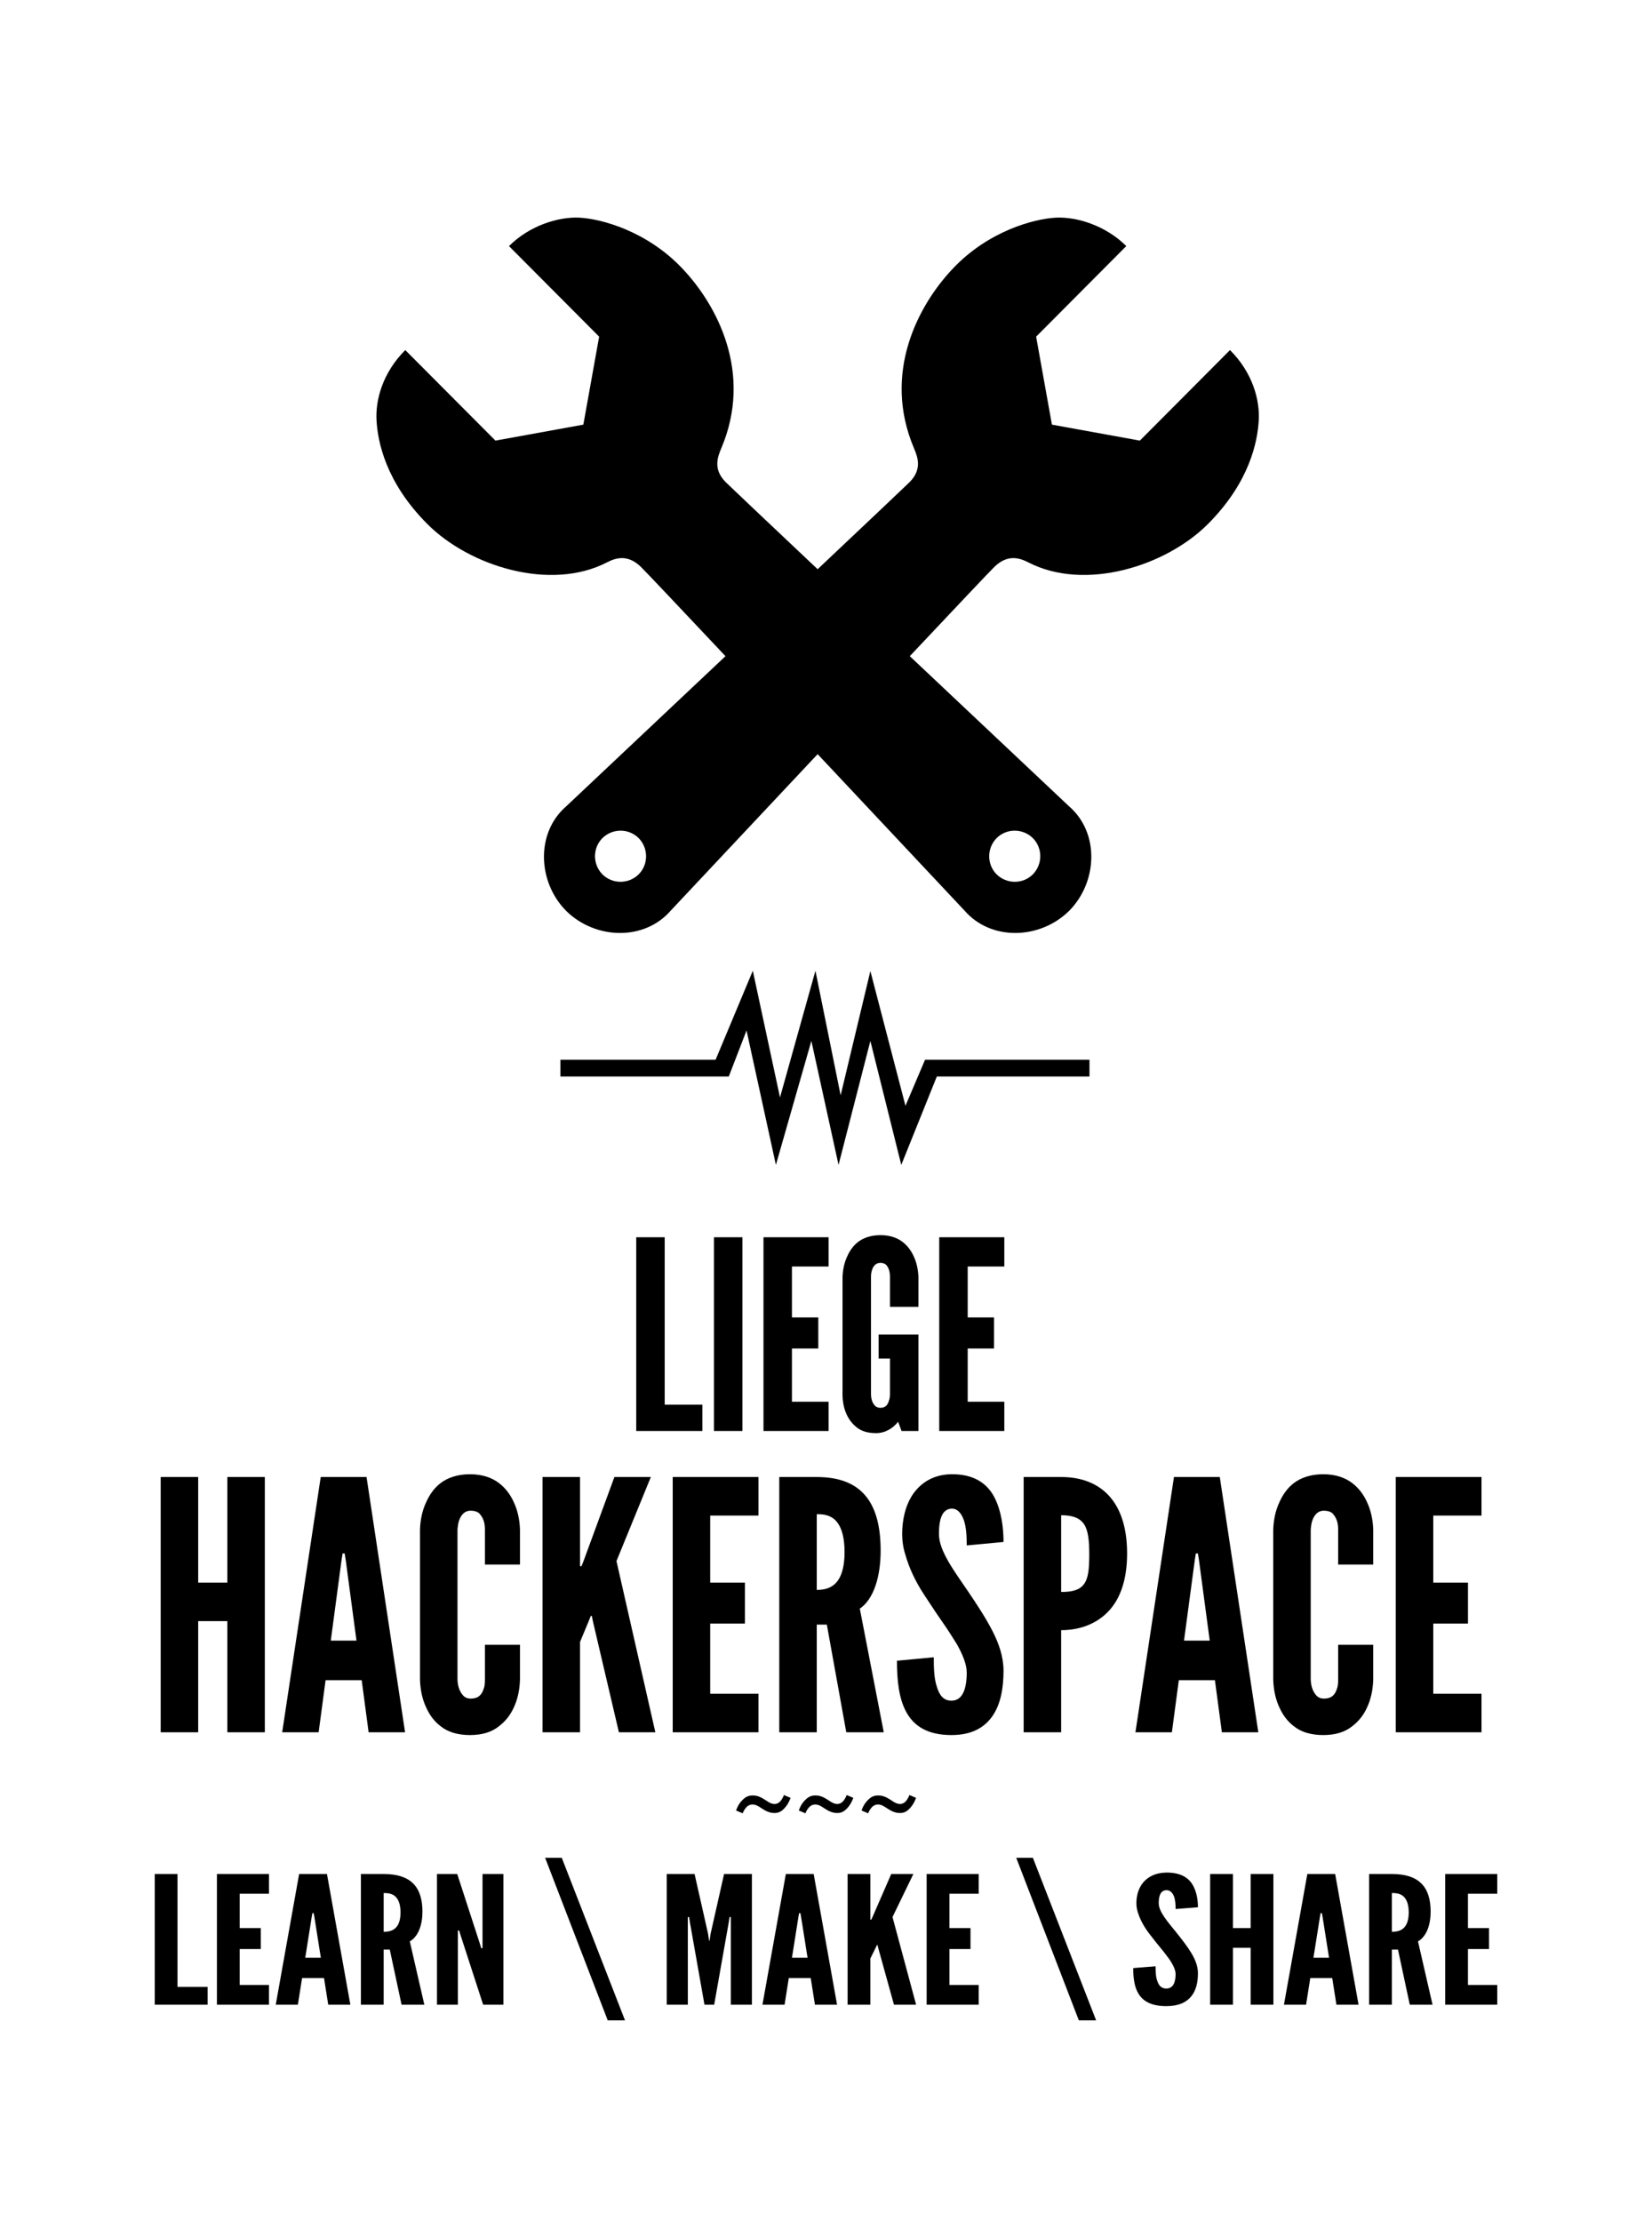 <?xml version="1.0" encoding="UTF-8" standalone="no"?>
<svg width="395px" height="531px" viewBox="0 0 395 531" version="1.1" xmlns="http://www.w3.org/2000/svg" xmlns:xlink="http://www.w3.org/1999/xlink">
    <!-- Generator: Sketch 40.2 (33826) - http://www.bohemiancoding.com/sketch -->
    <title>vertical/text-baseline</title>
    <desc>Created with Sketch.</desc>
    <defs></defs>
    <g id="brand" stroke="none" stroke-width="1" fill="none" fill-rule="evenodd">
        <g id="vertical/text-baseline" fill="#000000">
            <path d="M152.125,295.695 L158.929,295.695 L158.929,335.7 L167.938,335.7 L167.938,342 L152.125,342 L152.125,295.695 Z M170.709,295.695 L177.513,295.695 L177.513,342 L170.709,342 L170.709,295.695 Z M182.554,295.695 L198.114,295.695 L198.114,302.688 L189.357,302.688 L189.357,314.847 L195.657,314.847 L195.657,322.281 L189.357,322.281 L189.357,335.007 L198.114,335.007 L198.114,342 L182.554,342 L182.554,295.695 Z M212.793,312.327 L212.793,305.208 C212.793,303.948 212.542,303.066 211.911,302.31 C211.596,301.995 211.093,301.806 210.525,301.806 C209.328,301.806 208.762,302.688 208.51,303.507 C208.321,304.011 208.257,304.578 208.257,305.208 L208.257,333.054 C208.257,334.377 208.572,335.259 209.202,335.952 C209.518,336.267 209.958,336.456 210.525,336.456 C211.722,336.456 212.29,335.7 212.542,334.755 C212.731,334.314 212.793,333.747 212.793,333.054 L212.793,324.675 L210.084,324.675 L210.084,318.942 L219.597,318.942 L219.597,342 L215.565,342 L214.746,339.795 C213.487,341.37 211.66,342.504 209.454,342.504 C207.25,342.504 205.738,341.937 204.603,340.929 C203.47,339.984 202.714,338.787 202.209,337.527 C201.643,336.078 201.391,334.377 201.453,332.487 L201.453,305.208 C201.517,303.381 201.894,301.68 202.588,300.231 C203.155,298.971 203.974,297.711 205.233,296.766 C206.494,295.821 208.257,295.191 210.525,295.191 C212.793,295.191 214.494,295.821 215.755,296.766 C217.014,297.711 217.897,298.971 218.464,300.231 C219.156,301.68 219.535,303.381 219.597,305.208 L219.597,312.327 L212.793,312.327 Z M224.575,295.695 L240.136,295.695 L240.136,302.688 L231.379,302.688 L231.379,314.847 L237.679,314.847 L237.679,322.281 L231.379,322.281 L231.379,335.007 L240.136,335.007 L240.136,342 L224.575,342 L224.575,295.695 Z M54.358,387.44 L47.386,387.44 L47.386,414 L38.422,414 L38.422,352.995 L47.386,352.995 L47.386,378.227 L54.358,378.227 L54.358,352.995 L63.322,352.995 L63.322,414 L54.358,414 L54.358,387.44 Z M67.472,414 L76.686,352.995 L87.641,352.995 L96.855,414 L88.139,414 L86.48,401.55 L77.847,401.55 L76.188,414 L67.472,414 Z M82.662,372.832 L82.412,371.255 L81.915,371.255 L81.665,372.832 L79.093,392.088 L85.234,392.088 L82.662,372.832 Z M124.328,393.084 L124.328,401.467 C124.245,403.957 123.746,406.198 122.834,408.107 C122.087,409.767 120.924,411.344 119.264,412.589 C117.605,413.917 115.364,414.664 112.376,414.664 C109.388,414.664 107.064,413.917 105.403,412.589 C103.743,411.344 102.665,409.767 101.918,408.107 C101.004,406.198 100.507,403.957 100.424,401.467 L100.424,365.528 C100.507,363.121 101.004,360.88 101.918,358.971 C102.665,357.311 103.743,355.651 105.403,354.406 C107.064,353.161 109.388,352.331 112.376,352.331 C115.364,352.331 117.605,353.161 119.264,354.406 C120.924,355.651 122.087,357.311 122.834,358.971 C123.746,360.88 124.245,363.121 124.328,365.528 L124.328,373.911 L115.945,373.911 L115.945,365.528 C115.945,363.868 115.529,362.706 114.617,361.71 C114.201,361.295 113.454,361.046 112.541,361.046 C110.965,361.046 110.218,362.208 109.802,363.287 C109.553,363.951 109.471,364.698 109.388,365.528 L109.388,401.467 C109.471,403.21 109.969,404.372 110.799,405.285 C111.213,405.7 111.794,405.949 112.541,405.949 C114.451,405.949 115.198,404.953 115.612,403.708 C115.862,403.127 115.945,402.38 115.945,401.467 L115.945,393.084 L124.328,393.084 Z M138.686,352.995 L138.686,374.326 L139.018,374.326 L139.434,373.33 L146.904,352.995 L155.619,352.995 L147.401,373.081 L156.697,414 L147.982,414 L141.757,387.44 L141.508,386.195 L141.26,386.195 L140.762,387.44 L138.686,392.42 L138.686,414 L129.722,414 L129.722,352.995 L138.686,352.995 Z M160.847,352.995 L181.349,352.995 L181.349,362.208 L169.811,362.208 L169.811,378.227 L178.112,378.227 L178.112,388.021 L169.811,388.021 L169.811,404.787 L181.349,404.787 L181.349,414 L160.847,414 L160.847,352.995 Z M202.347,414 L197.7,388.27 L195.292,388.27 L195.292,414 L186.328,414 L186.328,352.995 L195.292,352.995 C206,352.995 210.565,359.054 210.565,370.591 C210.565,376.65 208.988,382.128 205.584,384.452 L211.311,414 L202.347,414 Z M195.292,379.97 C196.537,379.97 198.197,379.804 199.525,378.642 C200.853,377.48 201.933,375.239 201.933,370.923 C201.933,366.607 200.853,364.283 199.525,363.121 C198.197,361.959 196.537,361.876 195.292,361.876 L195.292,379.97 Z M231.149,369.346 C231.149,367.354 231.065,365.113 230.484,363.37 C229.904,361.71 228.99,360.548 227.579,360.548 C225.256,360.631 224.508,363.038 224.508,366.607 C224.508,368.682 225.422,370.84 226.75,373.164 C228.077,375.488 229.821,377.895 231.564,380.468 C233.638,383.539 235.714,386.693 237.291,389.764 C238.868,392.835 239.946,395.989 239.946,399.309 C239.946,403.376 239.282,407.194 237.374,410.016 C235.464,412.838 232.393,414.664 227.496,414.664 C221.769,414.664 218.532,412.506 216.707,409.186 C214.881,405.866 214.465,401.467 214.465,396.902 L223.263,396.072 C223.263,398.645 223.346,401.218 224.011,403.127 C224.591,405.119 225.588,406.447 227.496,406.447 C230.153,406.447 231.149,403.625 231.149,399.724 C231.149,397.732 230.153,395.408 228.825,393.001 C228.077,391.839 227.331,390.594 226.5,389.349 C224.757,386.859 222.849,384.037 220.857,380.966 C218.864,377.895 217.37,374.741 216.458,371.504 C215.959,369.927 215.71,368.267 215.71,366.607 C215.71,363.287 216.458,359.718 218.367,356.979 C220.275,354.323 223.18,352.414 227.413,352.331 C232.809,352.248 235.963,354.489 237.706,357.726 C239.448,361.046 239.946,365.113 239.946,368.516 L231.149,369.346 Z M244.761,352.995 L253.725,352.995 C257.625,352.995 261.526,353.991 264.514,356.813 C267.502,359.635 269.495,364.283 269.495,371.255 C269.495,378.227 267.502,382.792 264.514,385.614 C261.526,388.436 257.625,389.598 253.725,389.598 L253.725,414 L244.761,414 L244.761,352.995 Z M253.725,380.468 C256.464,380.468 258.207,379.97 259.202,378.559 C260.199,377.231 260.447,374.99 260.447,371.587 C260.447,368.184 260.199,365.777 259.202,364.283 C258.207,362.789 256.464,362.125 253.725,362.125 L253.725,380.468 Z M271.486,414 L280.7,352.995 L291.656,352.995 L300.868,414 L292.154,414 L290.493,401.55 L281.861,401.55 L280.202,414 L271.486,414 Z M286.675,372.832 L286.426,371.255 L285.928,371.255 L285.68,372.832 L283.106,392.088 L289.248,392.088 L286.675,372.832 Z M328.341,393.084 L328.341,401.467 C328.259,403.957 327.76,406.198 326.848,408.107 C326.101,409.767 324.938,411.344 323.279,412.589 C321.618,413.917 319.377,414.664 316.389,414.664 C313.401,414.664 311.077,413.917 309.418,412.589 C307.757,411.344 306.678,409.767 305.932,408.107 C305.019,406.198 304.521,403.957 304.438,401.467 L304.438,365.528 C304.521,363.121 305.019,360.88 305.932,358.971 C306.678,357.311 307.757,355.651 309.418,354.406 C311.077,353.161 313.401,352.331 316.389,352.331 C319.377,352.331 321.618,353.161 323.279,354.406 C324.938,355.651 326.101,357.311 326.848,358.971 C327.76,360.88 328.259,363.121 328.341,365.528 L328.341,373.911 L319.959,373.911 L319.959,365.528 C319.959,363.868 319.543,362.706 318.63,361.71 C318.216,361.295 317.469,361.046 316.555,361.046 C314.978,361.046 314.231,362.208 313.817,363.287 C313.567,363.951 313.485,364.698 313.401,365.528 L313.401,401.467 C313.485,403.21 313.983,404.372 314.812,405.285 C315.228,405.7 315.808,405.949 316.555,405.949 C318.464,405.949 319.212,404.953 319.627,403.708 C319.875,403.127 319.959,402.38 319.959,401.467 L319.959,393.084 L328.341,393.084 Z M333.736,352.995 L354.238,352.995 L354.238,362.208 L342.7,362.208 L342.7,378.227 L351,378.227 L351,388.021 L342.7,388.021 L342.7,404.787 L354.238,404.787 L354.238,414 L333.736,414 L333.736,352.995 Z" id="LIEGE"></path>
            <path d="M37,447.868 L42.443,447.868 L42.443,474.857 L49.65,474.857 L49.65,479.108 L37,479.108 L37,447.868 Z M51.868,447.868 L64.317,447.868 L64.317,452.586 L57.311,452.586 L57.311,460.789 L62.351,460.789 L62.351,465.804 L57.311,465.804 L57.311,474.39 L64.317,474.39 L64.317,479.108 L51.868,479.108 L51.868,447.868 Z M65.93,479.108 L71.524,447.868 L78.177,447.868 L83.772,479.108 L78.48,479.108 L77.472,472.732 L72.23,472.732 L71.222,479.108 L65.93,479.108 Z M75.153,458.026 L75.002,457.219 L74.699,457.219 L74.548,458.026 L72.986,467.887 L76.715,467.887 L75.153,458.026 Z M96.019,479.108 L93.196,465.932 L91.735,465.932 L91.735,479.108 L86.292,479.108 L86.292,447.868 L91.735,447.868 C98.236,447.868 101.008,450.971 101.008,456.879 C101.008,459.981 100.051,462.787 97.984,463.977 L101.462,479.108 L96.019,479.108 Z M91.735,461.681 C92.491,461.681 93.499,461.596 94.305,461.001 C95.112,460.406 95.767,459.259 95.767,457.049 C95.767,454.838 95.112,453.648 94.305,453.053 C93.499,452.458 92.491,452.416 91.735,452.416 L91.735,461.681 Z M110.232,462.829 L109.778,461.384 L109.476,461.384 L109.476,479.108 L104.486,479.108 L104.486,447.868 L109.325,447.868 L114.617,464.147 L115.07,465.592 L115.373,465.592 L115.373,447.868 L120.362,447.868 L120.362,479.108 L115.524,479.108 L110.232,462.829 Z M149.443,482.848 L145.31,482.848 L130.341,444 L134.323,444 L149.443,482.848 Z M168.444,479.108 L164.967,459.471 L164.765,458.154 L164.463,458.154 L164.463,479.108 L159.423,479.108 L159.423,447.868 L166.075,447.868 L169.301,462.149 L169.553,463.807 L169.654,463.807 L169.906,462.149 L173.131,447.868 L179.784,447.868 L179.784,479.108 L174.744,479.108 L174.744,458.154 L174.442,458.154 L174.24,459.471 L170.763,479.108 L168.444,479.108 Z M182.304,479.108 L187.899,447.868 L194.552,447.868 L200.146,479.108 L194.854,479.108 L193.846,472.732 L188.604,472.732 L187.596,479.108 L182.304,479.108 Z M191.528,458.026 L191.376,457.219 L191.074,457.219 L190.923,458.026 L189.36,467.887 L193.09,467.887 L191.528,458.026 Z M208.109,447.868 L208.109,458.791 L208.311,458.791 L208.563,458.281 L213.099,447.868 L218.391,447.868 L213.401,458.154 L219.046,479.108 L213.754,479.108 L209.974,465.507 L209.823,464.869 L209.672,464.869 L209.369,465.507 L208.109,468.057 L208.109,479.108 L202.666,479.108 L202.666,447.868 L208.109,447.868 Z M221.566,447.868 L234.015,447.868 L234.015,452.586 L227.009,452.586 L227.009,460.789 L232.049,460.789 L232.049,465.804 L227.009,465.804 L227.009,474.39 L234.015,474.39 L234.015,479.108 L221.566,479.108 L221.566,447.868 Z M262.088,482.848 L257.955,482.848 L242.986,444 L246.968,444 L262.088,482.848 Z M281.089,456.241 C281.089,455.221 281.039,454.073 280.686,453.181 C280.333,452.331 279.779,451.736 278.922,451.736 C277.511,451.778 277.057,453.011 277.057,454.838 C277.057,455.901 277.611,457.006 278.418,458.196 C279.224,459.386 280.283,460.619 281.341,461.936 C282.601,463.509 283.861,465.124 284.819,466.697 C285.776,468.269 286.431,469.885 286.431,471.585 C286.431,473.667 286.028,475.623 284.869,477.068 C283.71,478.513 281.845,479.448 278.871,479.448 C275.394,479.448 273.428,478.343 272.319,476.643 C271.211,474.942 270.959,472.69 270.959,470.352 L276.301,469.927 C276.301,471.245 276.351,472.562 276.755,473.54 C277.107,474.56 277.712,475.24 278.871,475.24 C280.484,475.24 281.089,473.795 281.089,471.797 C281.089,470.777 280.484,469.587 279.678,468.354 C279.224,467.759 278.771,467.122 278.267,466.484 C277.208,465.209 276.049,463.764 274.839,462.191 C273.63,460.619 272.723,459.004 272.168,457.346 C271.866,456.539 271.715,455.688 271.715,454.838 C271.715,453.138 272.168,451.311 273.327,449.908 C274.487,448.548 276.251,447.57 278.821,447.528 C282.097,447.485 284.012,448.633 285.071,450.291 C286.129,451.991 286.431,454.073 286.431,455.816 L281.089,456.241 Z M299.032,465.507 L294.798,465.507 L294.798,479.108 L289.355,479.108 L289.355,447.868 L294.798,447.868 L294.798,460.789 L299.032,460.789 L299.032,447.868 L304.475,447.868 L304.475,479.108 L299.032,479.108 L299.032,465.507 Z M306.995,479.108 L312.589,447.868 L319.242,447.868 L324.837,479.108 L319.545,479.108 L318.537,472.732 L313.295,472.732 L312.287,479.108 L306.995,479.108 Z M316.218,458.026 L316.067,457.219 L315.764,457.219 L315.613,458.026 L314.051,467.887 L317.78,467.887 L316.218,458.026 Z M337.084,479.108 L334.261,465.932 L332.8,465.932 L332.8,479.108 L327.357,479.108 L327.357,447.868 L332.8,447.868 C339.301,447.868 342.073,450.971 342.073,456.879 C342.073,459.981 341.116,462.787 339.049,463.977 L342.527,479.108 L337.084,479.108 Z M332.8,461.681 C333.556,461.681 334.564,461.596 335.37,461.001 C336.177,460.406 336.832,459.259 336.832,457.049 C336.832,454.838 336.177,453.648 335.37,453.053 C334.564,452.458 333.556,452.416 332.8,452.416 L332.8,461.681 Z M345.551,447.868 L358,447.868 L358,452.586 L350.994,452.586 L350.994,460.789 L356.034,460.789 L356.034,465.804 L350.994,465.804 L350.994,474.39 L358,474.39 L358,479.108 L345.551,479.108 L345.551,447.868 Z" id="LEARN-\-MAKE-\-SHARE"></path>
            <g id="logo" transform="translate(90, 52)">
                <g id="wrench">
                    <g id="Layer_1">
                        <path d="M105.5,84.037 C93.681,72.884 84.561,64.263 83.551,63.264 C80.498,60.211 81.528,57.348 82.444,55.173 C90.113,37.158 81.452,20.937 73.211,12.235 C64.703,3.189 53.715,0.289 48.564,0.022 C43.452,-0.246 36.546,1.968 31.701,6.815 L53.257,28.456 L49.48,49.486 L28.458,53.303 L6.901,31.662 C1.446,37.12 -0.271,43.646 0.034,48.57 C0.339,53.532 2.17,63.226 12.205,73.264 C22.239,83.302 41.582,89.409 55.165,82.386 C57.111,81.394 60.01,80.325 63.253,83.493 C64.41,84.626 72.706,93.398 83.466,104.817 C63.988,123.179 45.421,140.667 45.421,140.667 C38.019,147.041 38.553,158.835 45.382,165.705 C52.326,172.537 64.039,172.956 70.411,165.59 C70.411,165.59 87.421,147.464 105.5,128.233 C123.579,147.464 140.589,165.59 140.589,165.59 C146.961,172.956 158.674,172.537 165.618,165.705 C172.447,158.835 172.981,147.041 165.579,140.667 C165.579,140.667 147.012,123.179 127.534,104.817 C138.294,93.398 146.59,84.626 147.747,83.493 C150.99,80.325 153.889,81.394 155.835,82.386 C169.418,89.409 188.761,83.302 198.795,73.264 C208.83,63.226 210.661,53.532 210.966,48.57 C211.271,43.646 209.554,37.12 204.099,31.662 L182.542,53.303 L161.52,49.486 L157.743,28.456 L179.299,6.815 C174.454,1.968 167.548,-0.246 162.436,0.022 C157.285,0.289 146.297,3.189 137.789,12.235 C129.548,20.937 120.887,37.158 128.556,55.173 C129.472,57.348 130.502,60.211 127.449,63.264 C126.439,64.263 117.319,72.884 105.5,84.037 Z M62.704,156.964 C60.3,159.331 56.409,159.331 54.043,156.964 C51.678,154.56 51.678,150.667 54.043,148.301 C56.447,145.934 60.338,145.934 62.704,148.301 C65.069,150.705 65.069,154.598 62.704,156.964 Z M148.296,156.964 C150.7,159.331 154.591,159.331 156.957,156.964 C159.322,154.56 159.322,150.667 156.957,148.301 C154.553,145.934 150.662,145.934 148.296,148.301 C145.931,150.705 145.931,154.598 148.296,156.964 Z" id="Shape"></path>
                    </g>
                </g>
            </g>
            <path d="M176,432.696 C176.456,431.352 177.152,430.416 178.136,429.648 C178.64,429.288 179.24,429.096 179.936,429.096 C181.376,429.096 182.24,429.72 183.176,430.296 C183.824,430.752 184.472,431.136 185.216,431.136 C185.96,431.136 186.536,430.632 186.896,430.08 C187.112,429.768 187.28,429.408 187.448,429 L189.032,429.672 C188.528,431.04 187.856,432 186.92,432.744 C186.44,433.104 185.864,433.296 185.216,433.296 C183.872,433.296 182.96,432.72 182.024,432.12 C181.352,431.664 180.68,431.256 179.936,431.256 C179.096,431.256 178.52,431.76 178.136,432.312 C177.92,432.624 177.728,432.96 177.584,433.368 L176,432.696 Z M191,432.696 C191.456,431.352 192.152,430.416 193.136,429.648 C193.64,429.288 194.24,429.096 194.936,429.096 C196.376,429.096 197.24,429.72 198.176,430.296 C198.824,430.752 199.472,431.136 200.216,431.136 C200.96,431.136 201.536,430.632 201.896,430.08 C202.112,429.768 202.28,429.408 202.448,429 L204.032,429.672 C203.528,431.04 202.856,432 201.92,432.744 C201.44,433.104 200.864,433.296 200.216,433.296 C198.872,433.296 197.96,432.72 197.024,432.12 C196.352,431.664 195.68,431.256 194.936,431.256 C194.096,431.256 193.52,431.76 193.136,432.312 C192.92,432.624 192.728,432.96 192.584,433.368 L191,432.696 Z M206,432.696 C206.456,431.352 207.152,430.416 208.136,429.648 C208.64,429.288 209.24,429.096 209.936,429.096 C211.376,429.096 212.24,429.72 213.176,430.296 C213.824,430.752 214.472,431.136 215.216,431.136 C215.96,431.136 216.536,430.632 216.896,430.08 C217.112,429.768 217.28,429.408 217.448,429 L219.032,429.672 C218.528,431.04 217.856,432 216.92,432.744 C216.44,433.104 215.864,433.296 215.216,433.296 C213.872,433.296 212.96,432.72 212.024,432.12 C211.352,431.664 210.68,431.256 209.936,431.256 C209.096,431.256 208.52,431.76 208.136,432.312 C207.92,432.624 207.728,432.96 207.584,433.368 L206,432.696 Z" id="~~~"></path>
            <polygon id="Path-128" points="174.255 257.274 178.5 246.274 185.519 278.402 194 248.774 200.5 278.402 208.108 248.774 215.5 278.402 224 257.274 260.5 257.274 260.5 253.274 221.18 253.274 216.5 264.274 208.108 232.075 201 261.774 194.974 232 186.5 262.274 180 232 171.1 253.274 134 253.274 134 257.274"></polygon>
        </g>
    </g>
</svg>